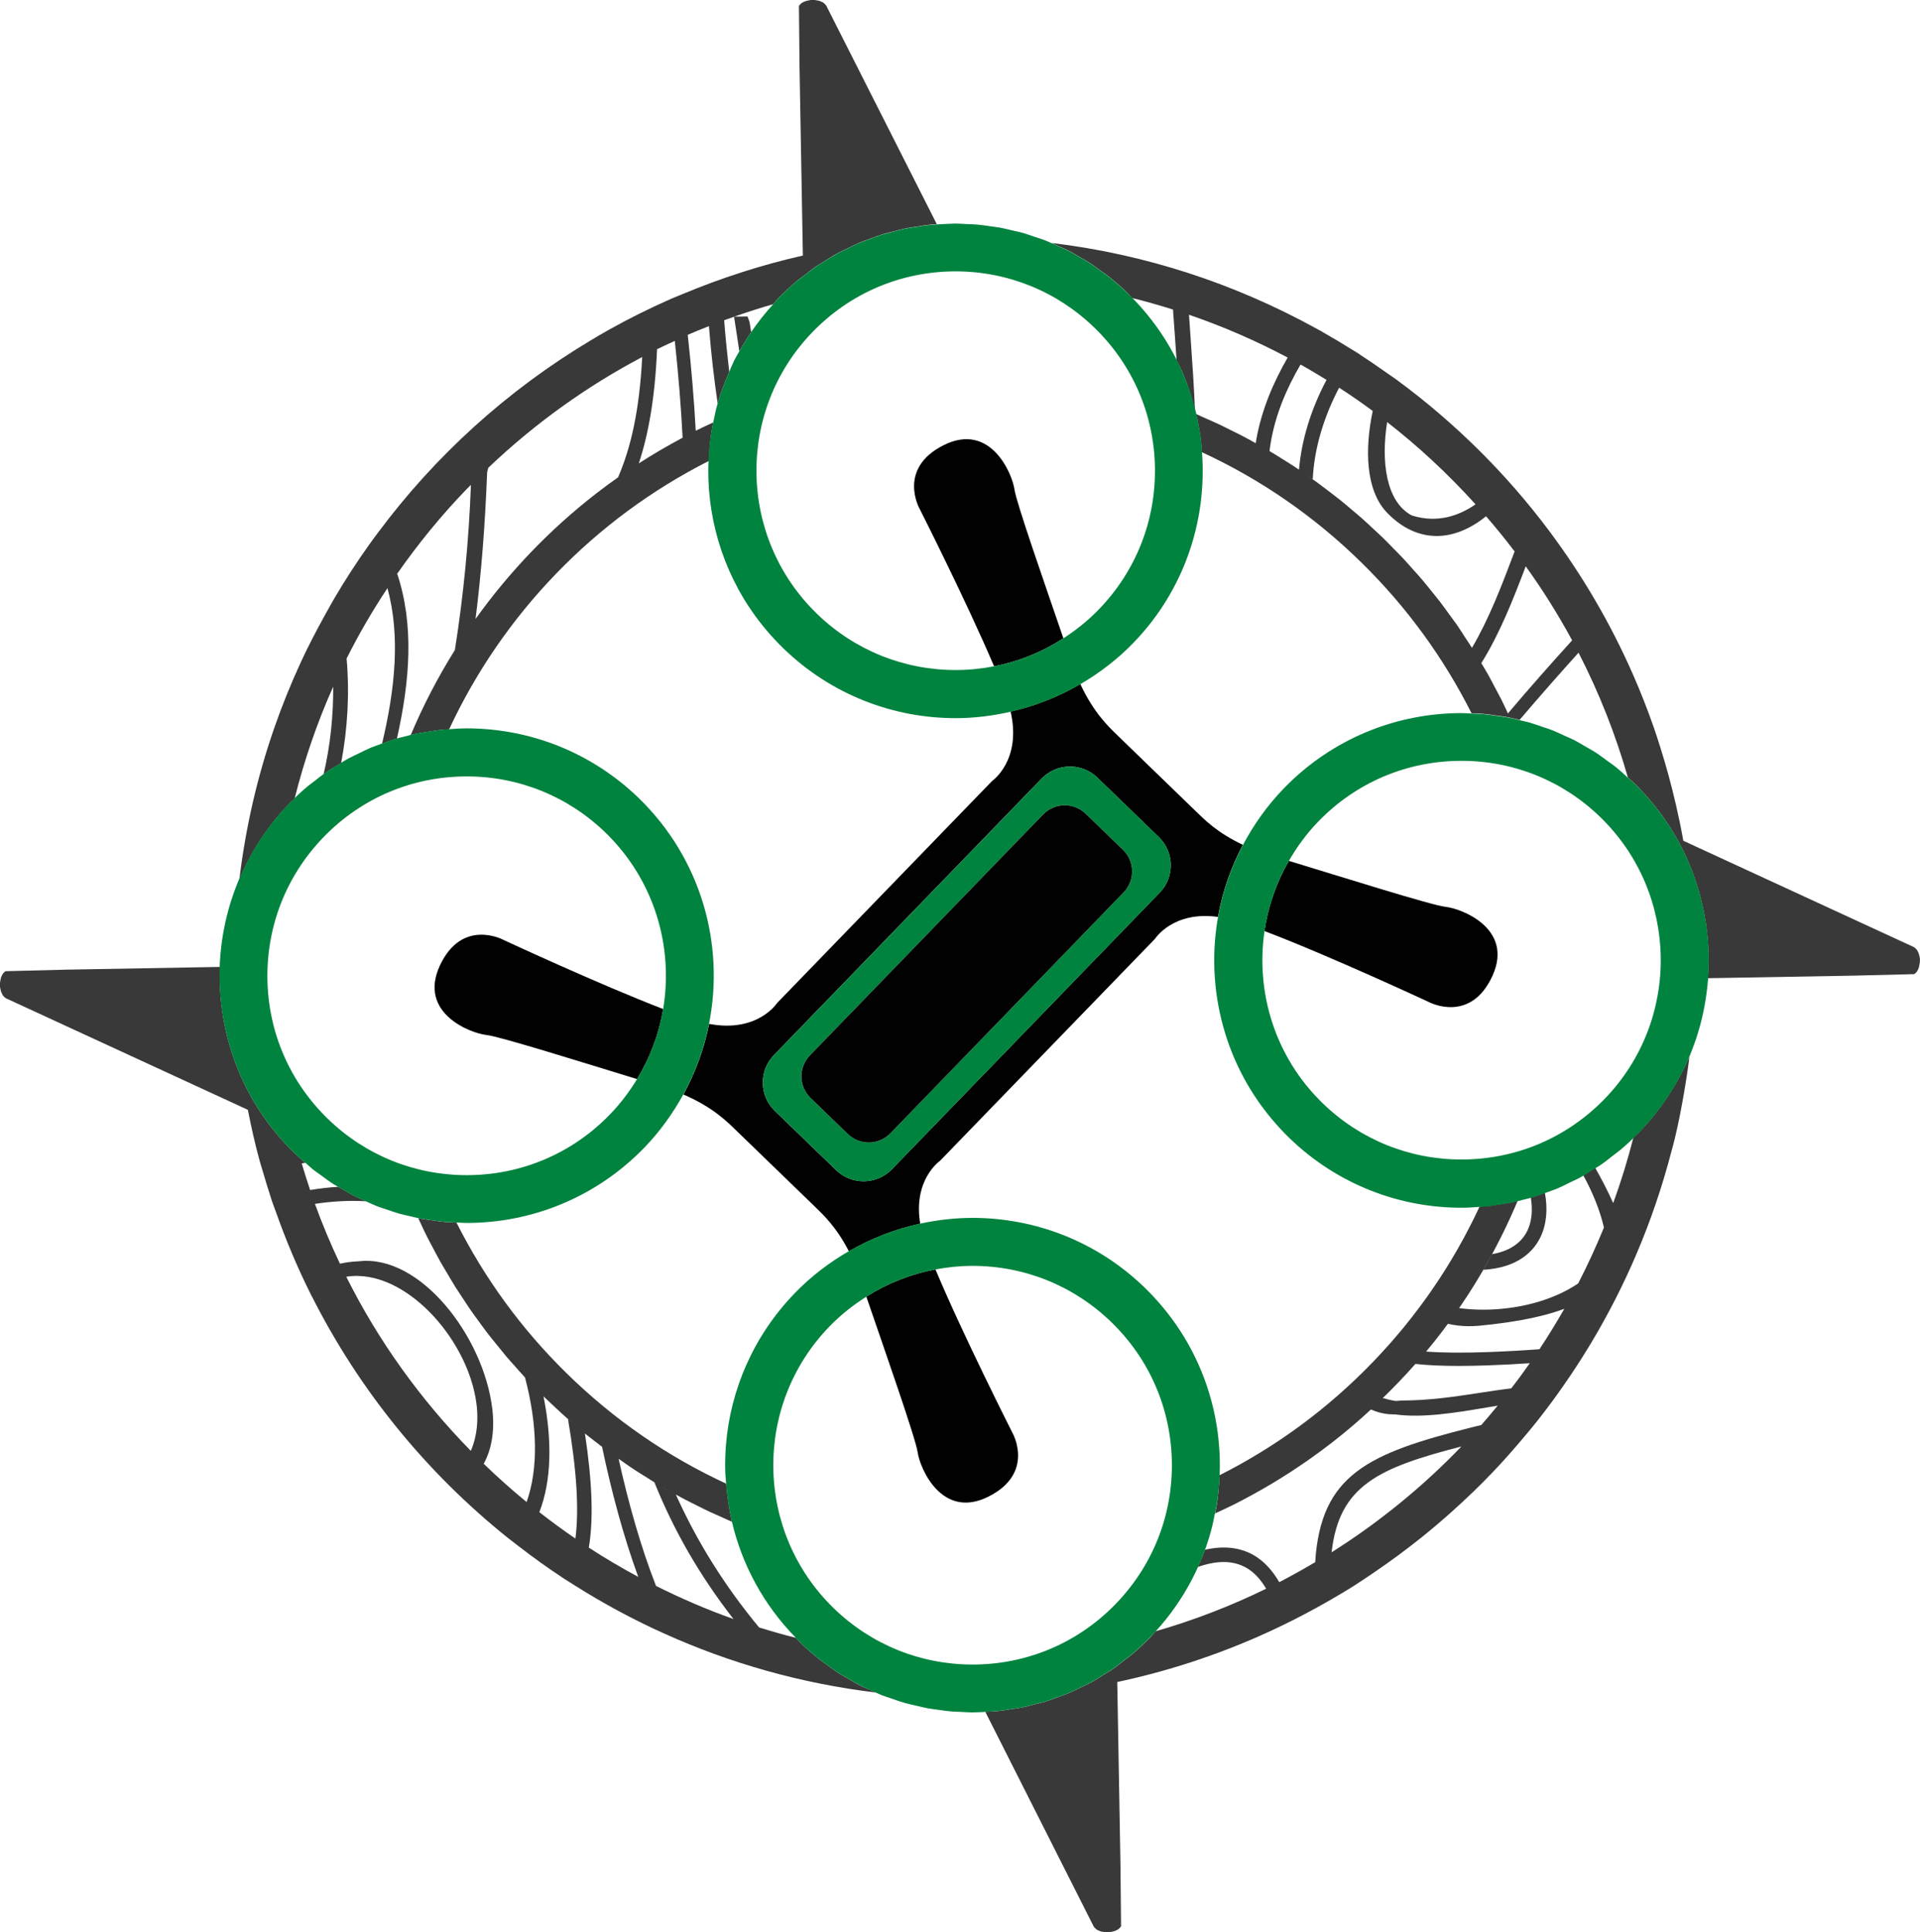 <?xml version="1.0" encoding="utf-8"?>
<!-- Generator: Adobe Illustrator 25.2.3, SVG Export Plug-In . SVG Version: 6.00 Build 0)  -->
<svg version="1.1" id="Layer_1" xmlns="http://www.w3.org/2000/svg" xmlns:xlink="http://www.w3.org/1999/xlink" x="0px" y="0px"
	 viewBox="0 0 288 289.89" style="enable-background:new 0 0 288 289.89;" xml:space="preserve">
<style type="text/css">
	.st0{fill:#383938;}
	.st1{fill:#010101;}
	.st2{fill:#00833E;}
</style>
<g>
	<path class="st0" d="M43.42,120.53c0.25-0.25,0.51-0.47,0.77-0.72c1.45-5.77,3.37-11.39,5.79-16.8c0.03,4.33-0.43,8.83-1.44,13.15
		c0.21-0.15,0.42-0.32,0.63-0.47c0.42-0.28,0.85-0.52,1.28-0.78c0.24-0.15,0.48-0.3,0.72-0.44c1-5.24,1.27-10.65,0.82-15.68
		c1.82-3.63,3.87-7.15,6.13-10.56c1.96,7.22,1.14,15.12-0.81,23.34c0.59-0.21,1.17-0.45,1.76-0.63c0.16-0.05,0.31-0.09,0.47-0.14
		c1.96-8.71,2.59-17.07,0.04-24.73c3.14-4.49,6.63-8.78,10.51-12.79c0.18-0.19,0.37-0.36,0.55-0.54
		c-0.31,8.29-1.11,16.61-2.41,24.78c-2.53,4.05-4.75,8.31-6.62,12.75c0.32-0.08,0.64-0.16,0.97-0.23c0.54-0.11,1.09-0.18,1.63-0.26
		c0.64-0.1,1.28-0.22,1.93-0.28c0.41-0.04,0.82-0.06,1.23-0.09c8.08-17.37,21.86-31.61,38.96-40.26c0.07-1.68,0.2-3.36,0.5-5.03
		c0.04-0.25,0.12-0.5,0.17-0.75c-0.88,0.41-1.77,0.81-2.64,1.25c-0.24-4.46-0.64-9.36-1.2-14.39c1.05-0.46,2.12-0.88,3.18-1.3
		c0.34,4.29,0.79,8.06,1.31,11.61c0.45-1.62,1.06-3.2,1.74-4.75c-0.27-2.28-0.52-4.67-0.73-7.3l-0.03-0.45
		c0.49-0.18,0.99-0.34,1.48-0.52l0.42,2.73c0.11,0.76,0.24,1.58,0.37,2.46c0.54-0.98,1.13-1.94,1.77-2.89l-0.23-1.49l-0.31-0.85
		l-2.01,0.03c1.93-0.68,3.88-1.31,5.85-1.87c0.25-0.28,0.48-0.57,0.74-0.85c0.04-0.04,0.08-0.07,0.11-0.11
		c0.87-0.89,1.76-1.73,2.69-2.51c0.34-0.28,0.69-0.52,1.04-0.79c0.65-0.51,1.29-1.03,1.96-1.48c0.42-0.28,0.86-0.52,1.28-0.79
		c0.63-0.39,1.24-0.79,1.89-1.14c0.47-0.25,0.95-0.46,1.42-0.69c0.63-0.31,1.25-0.63,1.89-0.9c0.5-0.21,1.01-0.37,1.52-0.56
		c0.63-0.23,1.26-0.48,1.9-0.68c0.52-0.16,1.06-0.28,1.59-0.41c0.64-0.17,1.27-0.35,1.92-0.48c0.54-0.11,1.09-0.18,1.63-0.26
		c0.64-0.1,1.28-0.22,1.93-0.28c0.35-0.04,0.69-0.05,1.04-0.08L123.93,0.83c-0.01-0.02-0.04-0.03-0.05-0.05
		c-0.04-0.07-0.11-0.14-0.18-0.2c-0.06-0.05-0.1-0.11-0.17-0.16c-0.09-0.06-0.2-0.11-0.31-0.16c-0.08-0.04-0.16-0.08-0.25-0.11
		c-0.11-0.04-0.24-0.06-0.37-0.08c-0.11-0.02-0.22-0.04-0.34-0.06c-0.04,0-0.07-0.02-0.11-0.02c-0.1-0.01-0.19,0.01-0.29,0.01
		c-0.09,0-0.17-0.01-0.26,0c-0.03,0-0.06,0.01-0.09,0.02c-0.14,0.02-0.27,0.05-0.4,0.08c-0.1,0.03-0.21,0.05-0.31,0.08
		c-0.11,0.04-0.19,0.09-0.29,0.13c-0.09,0.05-0.19,0.09-0.27,0.15c-0.07,0.05-0.12,0.11-0.18,0.17c-0.06,0.07-0.13,0.13-0.17,0.2
		c-0.01,0.02-0.04,0.04-0.05,0.06l0.09,9.2l0.5,28.25c-6.24,1.41-12.27,3.37-18.05,5.78c0,0,0,0,0,0c-0.64,0.27-1.29,0.52-1.92,0.8
		v0c-3.08,1.36-6.09,2.86-9.01,4.49v0c-0.99,0.55-1.96,1.12-2.92,1.7v0C76.11,58.55,65.29,68.35,56.7,79.91l0,0
		c-0.43,0.58-0.87,1.16-1.29,1.75c0,0,0,0,0,0c-1.83,2.57-3.56,5.22-5.16,7.94l0,0c-0.52,0.88-1.01,1.78-1.51,2.68c0,0,0,0,0,0
		c-1.3,2.35-2.55,4.74-3.68,7.2c-1.48,3.22-2.81,6.52-3.98,9.9c-2.49,7.2-4.23,14.74-5.17,22.51c1.73-4.08,4.19-7.93,7.46-11.31
		C43.38,120.56,43.4,120.55,43.42,120.53z M71.33,92.86c0.84-6.62,1.42-13.82,1.74-21.98c0.04-0.25,0.11-0.48,0.18-0.71
		c6.98-6.65,14.75-12.21,23.08-16.61c-0.42,8.15-1.73,13.67-3.62,18.05c-1.1,0.78-2.19,1.57-3.25,2.4
		C82.54,79.37,76.43,85.73,71.33,92.86z M102.39,65.67c-2.25,1.2-4.44,2.47-6.57,3.85c1.43-4.32,2.42-9.72,2.74-17.13
		c0.88-0.44,1.77-0.83,2.66-1.25C101.77,56.24,102.17,61.21,102.39,65.67z"/>
	<path class="st0" d="M129.07,252.89c-0.65-0.33-1.27-0.71-1.9-1.08c-0.42-0.24-0.84-0.46-1.25-0.72c-0.69-0.44-1.36-0.95-2.03-1.44
		c-0.32-0.24-0.66-0.45-0.97-0.7c-0.97-0.77-1.92-1.59-2.83-2.48c-0.25-0.24-0.47-0.51-0.71-0.76c-1.86-0.46-3.7-0.99-5.52-1.56
		c-5.12-6.18-9.29-12.83-12.48-19.93c0.42,0.23,0.85,0.47,1.27,0.69c0.61,0.32,1.23,0.62,1.84,0.93c0.68,0.34,1.35,0.68,2.04,1
		c0.63,0.29,1.27,0.57,1.91,0.85c0.46,0.2,0.9,0.42,1.36,0.61c-0.44-1.89-0.72-3.8-0.87-5.72c-8.77-4.05-16.88-9.62-23.97-16.59
		c-6.8-6.67-12.32-14.3-16.49-22.58c-0.01,0-0.02,0-0.03,0c-0.55-0.02-1.09-0.03-1.64-0.08c-0.63-0.05-1.26-0.15-1.88-0.24
		c-0.54-0.07-1.08-0.13-1.61-0.23c-0.19-0.03-0.38-0.08-0.57-0.11c0.09,0.2,0.18,0.39,0.27,0.58c0.34,0.73,0.67,1.46,1.03,2.17
		c0.29,0.58,0.61,1.15,0.91,1.73c0.37,0.7,0.74,1.41,1.13,2.1c0.32,0.57,0.66,1.12,0.99,1.68c0.41,0.68,0.8,1.37,1.22,2.04
		c0.35,0.55,0.71,1.08,1.07,1.63c0.44,0.66,0.86,1.33,1.31,1.97c0.37,0.54,0.77,1.06,1.15,1.59c0.46,0.63,0.92,1.27,1.4,1.89
		c0.4,0.52,0.82,1.02,1.23,1.53c0.49,0.61,0.98,1.22,1.48,1.82c0.42,0.5,0.86,0.98,1.3,1.47c0.5,0.57,1,1.14,1.52,1.7
		c1.86,6.99,2.04,13.67,0.24,18.69c-2.21-1.82-4.36-3.73-6.43-5.74c1.19-2.19,1.68-4.97,1.28-8.29c-1.32-10.84-10.81-23.15-20-22.09
		c-1.07,0.04-1.99,0.18-2.85,0.36c-1.39-2.93-2.64-5.92-3.75-8.97c2.56-0.39,5.15-0.54,7.67-0.39c-0.1-0.05-0.21-0.09-0.31-0.14
		c-0.46-0.21-0.94-0.4-1.4-0.63c-0.65-0.33-1.27-0.71-1.9-1.08c-0.19-0.11-0.38-0.21-0.57-0.32c-1.41,0.08-2.82,0.25-4.21,0.48
		c-0.45-1.32-0.86-2.65-1.26-3.99c0.19-0.04,0.37-0.06,0.56-0.1c-0.54-0.46-1.09-0.91-1.61-1.41c-0.92-0.89-1.78-1.82-2.59-2.78
		c-6.09-7.22-8.95-16.25-8.64-25.19l-22.96,0.41l-9.2,0.23c-0.02,0.01-0.03,0.04-0.05,0.05c-0.07,0.04-0.13,0.11-0.2,0.18
		c-0.06,0.06-0.11,0.11-0.16,0.18c-0.05,0.08-0.09,0.18-0.14,0.27c-0.04,0.1-0.09,0.18-0.12,0.29c-0.03,0.1-0.05,0.2-0.07,0.31
		c-0.03,0.13-0.05,0.26-0.07,0.4c0,0.03-0.01,0.06-0.02,0.09c0,0.09,0.01,0.17,0.01,0.26c0,0.1-0.01,0.19,0,0.29
		c0,0.04,0.02,0.07,0.02,0.11c0.01,0.12,0.04,0.23,0.07,0.34c0.03,0.13,0.05,0.25,0.1,0.37c0.03,0.09,0.07,0.16,0.11,0.24
		c0.05,0.11,0.1,0.21,0.17,0.3c0.05,0.07,0.11,0.11,0.16,0.17c0.07,0.07,0.13,0.13,0.21,0.17c0.02,0.01,0.03,0.04,0.06,0.05
		l36.28,16.73c0.52,2.63,1.1,5.24,1.81,7.8c0.14,0.49,0.29,0.97,0.44,1.46c0,0,0,0,0,0c0.4,1.37,0.81,2.74,1.26,4.09c0,0,0,0-0.01,0
		c0.21,0.64,0.45,1.26,0.68,1.89c1.51,4.28,3.26,8.44,5.27,12.46c0.04,0.09,0.08,0.18,0.13,0.27c0,0,0-0.01,0.01-0.01
		c7.1,14.08,17.14,26.4,29.3,36.17c0.54,0.43,1.09,0.85,1.64,1.27c0,0,0,0,0,0c2.21,1.71,4.48,3.35,6.83,4.89
		c0.59,0.39,1.2,0.76,1.8,1.14c0,0,0,0,0,0c4.22,2.66,8.62,5.03,13.2,7.1c0.01,0.01,0.02,0.01,0.03,0.01
		c9.92,4.49,20.62,7.53,31.83,8.88c-0.31-0.13-0.62-0.28-0.93-0.42C130,253.31,129.53,253.12,129.07,252.89z M70.62,217.66
		c-7.64-7.8-13.92-16.6-18.68-26.12c2.36-0.38,4.55,0.18,6.24,0.89c6.69,2.85,12.55,11.02,13.34,18.59
		C71.72,212.99,71.61,215.4,70.62,217.66z M81.81,209.76c0.48,0.46,0.97,0.91,1.45,1.36c0.56,0.52,1.12,1.05,1.7,1.56
		c0.5,0.44,1.01,0.86,1.52,1.29c-0.43-0.36-0.86-0.71-1.28-1.07c1.3,7.65,1.68,13.55,1.11,17.92c-1.84-1.26-3.64-2.58-5.41-3.96
		c1.87-4.79,1.88-10.83,0.7-16.99c-0.02-0.13-0.06-0.26-0.08-0.39C81.61,209.58,81.71,209.67,81.81,209.76z M87.74,215.06
		c0.17,0.14,0.34,0.27,0.51,0.4c0.52,0.42,1.06,0.82,1.59,1.23c0.16,0.12,0.31,0.24,0.47,0.36c1.43,6.83,3.24,13.53,5.43,19.52
		c-2.53-1.36-5-2.82-7.42-4.39C89.04,227.93,88.84,222.34,87.74,215.06z M100.65,223.82c-0.6-0.33-1.19-0.66-1.78-1.01
		C99.46,223.15,100.06,223.48,100.65,223.82z M95.21,220.52c0.56,0.37,1.14,0.72,1.72,1.08c0.41,0.26,0.82,0.53,1.23,0.78
		c2.94,7.3,6.8,14,11.86,20.51c-3.98-1.41-7.85-3.08-11.62-4.97c-2.24-5.73-4.11-12.29-5.61-19.07c-0.37-0.26-0.75-0.52-1.12-0.79
		c0.54,0.4,1.1,0.77,1.65,1.16C93.95,219.67,94.57,220.1,95.21,220.52z M80.18,208.11c-0.46-0.47-0.93-0.94-1.38-1.42
		C79.25,207.18,79.72,207.64,80.18,208.11z"/>
	<path class="st0" d="M245.87,169.85c-0.28,0.29-0.58,0.53-0.86,0.81c-0.85,3.34-1.86,6.62-3.03,9.83
		c-0.79-1.75-1.69-3.52-2.69-5.27c-0.16,0.1-0.32,0.19-0.48,0.29c-0.44,0.27-0.87,0.56-1.32,0.81c1.43,2.6,2.51,5.28,3.1,7.84
		c-1.17,2.86-2.46,5.66-3.86,8.38c-1.64,1.11-3.59,2.03-5.81,2.71c-3.93,1.2-8.31,1.51-12.1,0.99c-0.36,0.52-0.71,1.06-1.08,1.58
		c-0.19,0.26-0.4,0.51-0.59,0.78c1.02,0.22,2.07,0.36,3.17,0.36c0.47,0,0.96-0.02,1.44-0.06l0.02,0c4.4-0.43,9-1.11,12.87-2.55
		c-1.18,2.06-2.42,4.08-3.73,6.06c-2.3,0.18-4.9,0.33-7.91,0.44c-3.74,0.13-6.71,0.09-9.12-0.08c-0.51,0.61-1.01,1.23-1.53,1.83
		c1.9-2.17,3.7-4.42,5.39-6.77c3.94-5.46,7.25-11.39,9.9-17.67c-0.32,0.07-0.64,0.16-0.97,0.23c-0.55,0.11-1.1,0.18-1.64,0.26
		c-0.64,0.1-1.27,0.22-1.92,0.28c-0.39,0.04-0.79,0.05-1.18,0.08c-3.95,8.51-9.32,16.4-16.03,23.35
		c-6.76,7.01-14.53,12.7-22.98,16.96c-0.07,1.67-0.21,3.33-0.5,4.98c-0.04,0.25-0.12,0.5-0.17,0.75c0.95-0.44,1.91-0.88,2.85-1.35
		c3.9-1.97,7.64-4.21,11.19-6.7c2.37-1.66,4.65-3.43,6.84-5.31c0.85-0.73,1.68-1.48,2.5-2.24c1.1,0.49,2.29,0.77,3.58,0.74
		c4.25,0.58,9.21-0.26,14.06-1.08c0.45-0.08,0.91-0.15,1.37-0.23c-0.81,0.99-1.63,1.97-2.47,2.92c-0.51,0.12-1.01,0.22-1.53,0.36
		c-15.42,3.89-22.55,7.06-23.37,20.2c-1.77,1.05-3.56,2.05-5.39,3c-1.07-1.84-2.36-3.21-3.87-4.07c-2.06-1.17-4.51-1.42-7.27-0.79
		c-0.32,0.87-0.68,1.72-1.06,2.57c0,0,0.01,0,0.01,0c2.95-1.02,5.33-0.97,7.26,0.14c1.14,0.65,2.12,1.71,2.97,3.13
		c-5.29,2.59-10.84,4.73-16.59,6.39c-0.26,0.29-0.5,0.6-0.77,0.88c-0.9,0.93-1.84,1.8-2.81,2.62c-0.32,0.27-0.66,0.49-0.98,0.75
		c-0.67,0.52-1.33,1.06-2.02,1.53c-0.41,0.28-0.84,0.51-1.26,0.77c-0.63,0.4-1.26,0.81-1.91,1.16c-0.46,0.25-0.94,0.45-1.41,0.68
		c-0.63,0.31-1.25,0.63-1.89,0.9c-0.5,0.21-1.01,0.37-1.51,0.56c-0.63,0.23-1.26,0.48-1.91,0.68c-0.52,0.16-1.06,0.28-1.59,0.41
		c-0.64,0.17-1.27,0.35-1.92,0.48c-0.54,0.11-1.09,0.18-1.64,0.26c-0.64,0.1-1.28,0.22-1.92,0.28c-0.56,0.06-1.12,0.07-1.67,0.11
		c-0.11,0.01-0.22,0.02-0.33,0.02l16.27,32.23c0.01,0.02,0.04,0.03,0.05,0.05c0.04,0.07,0.11,0.14,0.18,0.2
		c0.06,0.05,0.1,0.11,0.17,0.16c0.09,0.06,0.2,0.11,0.31,0.16c0.08,0.04,0.16,0.08,0.25,0.11c0.11,0.04,0.24,0.06,0.37,0.08
		c0.11,0.02,0.22,0.04,0.34,0.06c0.04,0,0.07,0.02,0.11,0.02c0.1,0.01,0.19-0.01,0.29-0.01c0.09,0,0.17,0.01,0.26,0
		c0.03,0,0.06-0.01,0.09-0.02c0.14-0.02,0.27-0.05,0.4-0.08c0.11-0.03,0.21-0.05,0.31-0.08c0.11-0.04,0.19-0.09,0.29-0.13
		c0.09-0.05,0.19-0.09,0.27-0.15c0.07-0.05,0.12-0.11,0.18-0.17c0.06-0.07,0.13-0.13,0.17-0.2c0.01-0.02,0.04-0.04,0.05-0.06
		l-0.09-9.2l-0.48-27.45c10.58-2.25,20.59-6.03,29.79-11.09v0c0.77-0.42,1.53-0.85,2.29-1.29l0,0c1.17-0.68,2.34-1.36,3.48-2.09v0
		c0.96-0.61,1.89-1.25,2.83-1.88l0,0c2.48-1.68,4.89-3.46,7.23-5.33c0,0,0,0,0,0c1.53-1.23,3.03-2.5,4.49-3.81c0,0,0,0,0,0
		c2.15-1.92,4.23-3.91,6.22-6l0,0c0.81-0.85,1.6-1.71,2.38-2.59l0,0c0.89-1,1.76-2.02,2.62-3.05l0,0c0.66-0.79,1.32-1.58,1.95-2.39
		l0,0c0.74-0.95,1.47-1.91,2.18-2.88l0,0c0.51-0.69,1-1.4,1.5-2.11c1.31-1.87,2.56-3.79,3.75-5.75c0.11-0.18,0.22-0.36,0.33-0.54
		l0,0c5.25-8.74,9.31-18.28,11.97-28.37l0,0c0.21-0.81,0.45-1.61,0.64-2.43v0c0.54-2.27,0.99-4.57,1.38-6.89v0
		c0.16-0.95,0.32-1.89,0.46-2.85l0,0c0.09-0.6,0.17-1.19,0.25-1.79l0,0c0.03-0.22,0.05-0.45,0.07-0.67
		C251.6,162.63,249.14,166.48,245.87,169.85z M218.81,204.92c1.31,0,2.73-0.03,4.26-0.08c2.36-0.08,4.46-0.2,6.4-0.33
		c-0.9,1.28-1.82,2.54-2.78,3.77c-1.6,0.2-3.19,0.44-4.75,0.68c-3.8,0.59-7.72,1.16-11.81,1.15c-0.28,0.04-0.55,0.06-0.81,0.06
		c-0.66-0.1-1.29-0.25-1.9-0.43c1.69-1.65,3.34-3.35,4.89-5.12C214.14,204.82,216.27,204.92,218.81,204.92z M219.22,217
		c-5.81,6.04-12.35,11.38-19.48,15.88C200.88,222.82,206.81,220.21,219.22,217z"/>
	<path class="st0" d="M229.13,184.58c-0.91,1.92-2.74,3.13-5.35,3.58c-0.43,0.78-0.84,1.57-1.29,2.34c5.28-0.31,7.6-2.84,8.61-4.97
		c0.9-1.91,1.08-4.23,0.63-6.59c-0.52,0.19-1.03,0.39-1.56,0.55c-0.18,0.06-0.36,0.1-0.55,0.16
		C229.92,181.45,229.79,183.19,229.13,184.58z"/>
	<path class="st0" d="M287.99,144.13c0-0.1,0.01-0.19,0-0.29c0-0.04-0.02-0.07-0.02-0.11c-0.01-0.12-0.04-0.23-0.07-0.34
		c-0.03-0.13-0.05-0.25-0.1-0.37c-0.03-0.09-0.07-0.16-0.11-0.24c-0.05-0.11-0.1-0.21-0.17-0.3c-0.05-0.07-0.11-0.11-0.16-0.17
		c-0.07-0.07-0.13-0.13-0.21-0.17c-0.02-0.01-0.04-0.04-0.06-0.05l-34.6-15.96c-0.02-0.12-0.04-0.25-0.06-0.37c0,0,0,0,0,0
		c-0.3-1.69-0.66-3.37-1.04-5.03v0c-0.67-2.91-1.45-5.78-2.34-8.6v0c-0.31-0.99-0.63-1.98-0.97-2.96c-0.93-2.68-1.96-5.3-3.09-7.88
		c-3.38-7.73-7.63-14.98-12.62-21.65c-6.42-8.58-14.07-16.16-22.68-22.52c0,0,0-0.01,0-0.01c-0.58-0.43-1.19-0.82-1.78-1.24
		c-1.3-0.92-2.62-1.83-3.96-2.7c0,0,0-0.01,0.01-0.01c-0.44-0.29-0.9-0.55-1.35-0.83c-1.42-0.89-2.86-1.75-4.33-2.58
		c0,0,0-0.01,0.01-0.01c-0.39-0.22-0.78-0.42-1.17-0.63c-11.97-6.55-25.26-10.97-39.38-12.66c0.34,0.14,0.67,0.3,1.01,0.46
		c0.47,0.21,0.94,0.4,1.4,0.63c0.64,0.33,1.26,0.7,1.88,1.07c0.42,0.25,0.86,0.47,1.27,0.73c0.67,0.43,1.32,0.92,1.97,1.4
		c0.34,0.25,0.7,0.47,1.03,0.74c0.94,0.74,1.84,1.53,2.72,2.38c0.04,0.03,0.08,0.06,0.11,0.1c0.25,0.24,0.46,0.51,0.7,0.75
		c2.06,0.51,4.1,1.09,6.12,1.73l0.3,4.19c0.08,1.14,0.16,2.29,0.24,3.43c0.34,0.67,0.69,1.34,0.98,2.03
		c0.74,1.75,1.31,3.56,1.77,5.39c-0.14-3.48-0.38-7-0.63-10.5l-0.26-3.76c5.11,1.75,10.05,3.9,14.8,6.42
		c-2.15,3.74-3.88,7.76-4.7,12.27c-0.04,0.2-0.05,0.39-0.09,0.58c-0.61-0.34-1.21-0.68-1.83-1c-0.59-0.31-1.19-0.61-1.79-0.9
		c-0.7-0.35-1.39-0.7-2.09-1.03c-0.61-0.28-1.23-0.55-1.84-0.82c-0.47-0.21-0.94-0.43-1.41-0.63c0.06,0.27,0.15,0.54,0.21,0.81
		c0.25,1.17,0.43,2.34,0.57,3.52c0.05,0.46,0.05,0.93,0.09,1.39c8.77,4.05,16.88,9.62,23.97,16.59c6.8,6.67,12.32,14.3,16.49,22.58
		c0.01,0,0.02,0,0.03,0c0.55,0.02,1.09,0.03,1.64,0.08c0.63,0.05,1.26,0.15,1.89,0.24c0.54,0.07,1.08,0.13,1.61,0.23
		c0.19,0.03,0.38,0.08,0.57,0.11c-0.09-0.19-0.17-0.37-0.26-0.56c0.09,0.19,0.18,0.37,0.26,0.56c0.44,0.09,0.88,0.21,1.32,0.31
		c0.05,0.01,0.1,0.02,0.15,0.03c3.05-3.59,6.06-7,8.84-10.08c3.09,6,5.56,12.27,7.41,18.74c0.26,0.24,0.55,0.45,0.8,0.7
		c3.68,3.56,6.47,7.7,8.35,12.14c1.88,4.44,2.87,9.17,2.94,13.91c0.02,1.11-0.02,2.23-0.1,3.34l21.77-0.38l9.2-0.23
		c0.02-0.01,0.03-0.04,0.05-0.05c0.07-0.04,0.13-0.11,0.2-0.18c0.06-0.06,0.11-0.11,0.16-0.18c0.05-0.08,0.09-0.18,0.14-0.27
		c0.04-0.09,0.09-0.18,0.12-0.29c0.03-0.1,0.05-0.2,0.07-0.31c0.03-0.13,0.05-0.26,0.07-0.4c0-0.03,0.01-0.06,0.02-0.09
		C288,144.31,287.99,144.22,287.99,144.13z M221.33,75.66c-2.41,1.68-5.68,2.89-9.56,1.67c-3.89-2.06-4.63-8.12-3.7-14.01
		C212.8,67,217.23,71.13,221.33,75.66z M198.98,56.99c-2.31,4.35-3.74,8.94-4.13,13.47c-0.28-0.19-0.56-0.37-0.84-0.56
		c-0.55-0.36-1.11-0.7-1.67-1.05c-0.63-0.4-1.26-0.8-1.91-1.18c0.06-0.42,0.1-0.85,0.18-1.26c0.72-4.28,2.38-8.13,4.47-11.72
		C196.4,55.42,197.69,56.2,198.98,56.99z M190.35,67.62c-0.57-0.34-1.15-0.66-1.73-0.98C189.2,66.96,189.78,67.28,190.35,67.62z
		 M218.55,93.76c-0.37-0.52-0.75-1.03-1.13-1.55c-0.47-0.64-0.93-1.29-1.42-1.93c-0.39-0.51-0.8-1-1.2-1.5
		c-0.5-0.62-0.99-1.24-1.51-1.85c-0.41-0.49-0.84-0.96-1.27-1.43c-0.53-0.6-1.05-1.2-1.6-1.78c-0.44-0.47-0.89-0.92-1.34-1.37
		c-0.55-0.57-1.1-1.14-1.67-1.69c-0.46-0.45-0.94-0.88-1.41-1.32c-0.58-0.54-1.15-1.08-1.75-1.61c-0.48-0.43-0.98-0.83-1.47-1.25
		c-0.6-0.51-1.2-1.03-1.82-1.52c-0.5-0.4-1.02-0.79-1.53-1.18c-0.63-0.48-1.25-0.96-1.89-1.43c-0.53-0.38-1.07-0.75-1.6-1.12
		c0.32,0.22,0.65,0.43,0.97,0.66c0.22-4.56,1.62-9.27,3.96-13.73c1.71,1.11,3.39,2.27,5.04,3.49c-1.2,5.66-1.13,12.02,2.28,15.4
		c2.21,2.24,4.72,3.36,7.32,3.36c2.44,0,4.97-1,7.4-2.96c1.47,1.71,2.91,3.46,4.28,5.28c-0.06,0.16-0.12,0.32-0.18,0.48
		c-1.75,4.64-3.66,9.64-6.21,13.97c0.04,0.06,0.08,0.13,0.12,0.2c-0.34-0.54-0.7-1.07-1.05-1.6C219.44,95.1,219,94.42,218.55,93.76z
		 M226.19,107.03c-0.33-0.71-0.65-1.42-1-2.11c-0.29-0.57-0.6-1.13-0.9-1.7c-0.38-0.71-0.74-1.43-1.14-2.13
		c-0.32-0.56-0.65-1.11-0.98-1.66c0.01,0.02,0.02,0.03,0.03,0.05c2.78-4.45,4.81-9.64,6.66-14.52c2.57,3.58,4.89,7.28,6.96,11.11
		C232.81,99.38,229.51,103.1,226.19,107.03z"/>
	<path class="st1" d="M167.61,110.31c-1.29-1.25-3.56-3.37-5.56-7.69c-3.3,1.93-6.82,3.31-10.46,4.13c1.69,7.33-2.76,10.4-2.76,10.4
		l-16.14,16.67l-16.14,16.67c0,0-2.89,4.49-10.18,3.12c-0.73,3.66-2.02,7.23-3.86,10.59c4.34,1.86,6.52,4.04,7.81,5.29L122.21,181
		c1.19,1.16,3.23,3.03,5.12,6.72c3.37-1.95,6.98-3.34,10.7-4.14c-1.1-6.63,2.96-9.42,2.96-9.42l16.14-16.67l16.14-16.67
		c0,0,2.68-4.2,9.42-3.26c0.66-3.74,1.92-7.38,3.74-10.82c-3.78-1.77-5.73-3.75-6.93-4.91L167.61,110.31z M173.95,133.92
		l-40.17,41.5c-2.27,2.34-6.01,2.4-8.35,0.14l-9.21-8.91c-2.34-2.27-2.4-6.01-0.14-8.35l40.17-41.5c2.27-2.34,6.01-2.41,8.35-0.14
		l9.21,8.91C176.16,127.84,176.22,131.58,173.95,133.92z"/>
	<path class="st1" d="M75.4,140.95c0,0-6.13-3.22-9.43,3.93c-3.29,7.15,4.68,10.15,6.99,10.39c1.97,0.2,14.72,4.21,22.6,6.62
		c1.99-3.28,3.3-6.84,3.92-10.51C89.67,147.6,75.4,140.95,75.4,140.95z"/>
	<path class="st1" d="M152.17,73.43c-0.31-2.3-3.57-10.17-10.61-6.65c-7.04,3.52-3.62,9.55-3.62,9.55s7.06,13.95,11.17,23.63
		c3.72-0.72,7.23-2.15,10.4-4.2C156.84,87.96,152.44,75.4,152.17,73.43z"/>
	<path class="st1" d="M214.42,150.37c0,0,6.13,3.22,9.43-3.93c3.29-7.15-4.68-10.15-6.99-10.39c-2.05-0.21-15.77-4.54-23.53-6.9
		c-1.9,3.3-3.12,6.87-3.66,10.53C199.49,143.41,214.42,150.37,214.42,150.37z"/>
	<path class="st1" d="M137.65,217.88c0.31,2.3,3.58,10.17,10.61,6.65c7.04-3.52,3.62-9.55,3.62-9.55s-7.52-14.86-11.56-24.54
		c-3.7,0.69-7.2,2.08-10.37,4.09C132.57,202.19,137.37,215.83,137.65,217.88z"/>
	<path class="st2" d="M164.61,116.66c-2.34-2.27-6.08-2.21-8.35,0.14l-40.17,41.5c-2.27,2.34-2.21,6.08,0.14,8.35l9.21,8.91
		c2.34,2.27,6.08,2.21,8.35-0.14l40.17-41.5c2.27-2.34,2.21-6.08-0.14-8.35L164.61,116.66z M168.55,133.87l-35,36.16
		c-1.73,1.79-4.58,1.83-6.37,0.1l-5.6-5.42c-1.79-1.73-1.84-4.58-0.1-6.37l35-36.16c1.73-1.79,4.58-1.83,6.37-0.1l5.6,5.42
		C170.24,129.23,170.29,132.09,168.55,133.87z"/>
	<path class="st1" d="M162.85,122.08c-1.79-1.73-4.64-1.68-6.37,0.1l-35,36.16c-1.73,1.79-1.68,4.64,0.1,6.37l5.6,5.42
		c1.79,1.73,4.64,1.68,6.37-0.1l35-36.16c1.73-1.79,1.68-4.64-0.1-6.37L162.85,122.08z"/>
	<path class="st2" d="M41.62,170.26c0.81,0.96,1.67,1.89,2.59,2.78c0.52,0.5,1.07,0.94,1.61,1.41c0.41,0.35,0.8,0.73,1.22,1.07
		c0.32,0.25,0.67,0.47,0.99,0.71c0.66,0.49,1.32,0.99,2.01,1.43c0.41,0.26,0.84,0.48,1.25,0.72c0.63,0.37,1.25,0.75,1.9,1.08
		c0.46,0.23,0.93,0.42,1.4,0.63c0.1,0.05,0.21,0.09,0.31,0.14c0.52,0.23,1.04,0.49,1.57,0.7c0.49,0.19,1,0.34,1.49,0.51
		c0.63,0.21,1.25,0.44,1.88,0.62c0.52,0.15,1.04,0.25,1.56,0.37c0.44,0.1,0.88,0.23,1.32,0.31c0,0,0,0,0,0
		c0.19,0.04,0.38,0.08,0.57,0.11c0.53,0.1,1.07,0.15,1.61,0.23c0.63,0.09,1.25,0.19,1.88,0.24c0.55,0.05,1.09,0.05,1.64,0.08
		c0.01,0,0.02,0,0.03,0c0.52,0.02,1.03,0.07,1.54,0.07c9.7,0,19.38-3.78,26.66-11.3c2.36-2.44,4.28-5.14,5.84-7.97
		c1.84-3.36,3.14-6.92,3.86-10.59c2.37-11.94-1.16-24.8-10.56-33.9c-7.2-6.97-16.51-10.44-25.8-10.44c-0.89,0-1.78,0.07-2.66,0.13
		c-0.41,0.03-0.82,0.04-1.23,0.09c-0.65,0.07-1.29,0.18-1.93,0.28c-0.54,0.09-1.09,0.15-1.63,0.26c-0.65,0.13-1.28,0.31-1.92,0.48
		c-0.37,0.1-0.75,0.17-1.11,0.28c-0.16,0.05-0.31,0.09-0.47,0.14c-0.64,0.2-1.27,0.45-1.91,0.68c-0.5,0.19-1.02,0.35-1.51,0.56
		c-0.64,0.27-1.26,0.59-1.89,0.9c-0.47,0.23-0.96,0.44-1.42,0.69c-0.64,0.35-1.26,0.76-1.89,1.15c-0.42,0.26-0.86,0.5-1.28,0.78
		c-0.68,0.46-1.33,0.99-1.98,1.5c-0.34,0.26-0.69,0.5-1.02,0.78c-0.95,0.8-1.87,1.65-2.75,2.56c-0.02,0.02-0.04,0.03-0.06,0.05
		c-3.27,3.38-5.73,7.23-7.46,11.31c-1.79,4.22-2.76,8.69-2.92,13.19C32.67,154.02,35.53,163.04,41.62,170.26z M48.53,125.59
		c5.68-5.87,13.32-9.11,21.49-9.11c7.8,0,15.18,2.99,20.79,8.42c7.34,7.11,10.24,17.1,8.66,26.49c-0.62,3.67-1.93,7.23-3.92,10.51
		c-1.13,1.87-2.47,3.65-4.06,5.29c-5.68,5.87-13.32,9.11-21.49,9.11c-7.8,0-15.19-2.99-20.79-8.42c-5.74-5.55-8.97-13.01-9.1-21
		C39.99,138.88,42.98,131.33,48.53,125.59z"/>
	<path class="st2" d="M137.53,34.02c-0.54,0.09-1.09,0.15-1.63,0.26c-0.65,0.13-1.28,0.31-1.92,0.48c-0.53,0.14-1.06,0.25-1.59,0.41
		c-0.64,0.2-1.27,0.45-1.9,0.68c-0.51,0.19-1.02,0.35-1.52,0.56c-0.64,0.27-1.26,0.59-1.89,0.9c-0.47,0.23-0.96,0.44-1.42,0.69
		c-0.64,0.35-1.26,0.75-1.89,1.14c-0.43,0.27-0.87,0.5-1.28,0.79c-0.67,0.46-1.32,0.98-1.96,1.48c-0.34,0.27-0.7,0.51-1.04,0.79
		c-0.93,0.78-1.83,1.62-2.69,2.51c-0.04,0.04-0.08,0.07-0.11,0.11c-0.26,0.27-0.49,0.57-0.74,0.85c-1.21,1.33-2.31,2.73-3.3,4.18
		c-0.64,0.94-1.22,1.9-1.77,2.89c-0.22,0.4-0.47,0.78-0.67,1.18c-0.31,0.62-0.57,1.26-0.84,1.9c-0.68,1.56-1.28,3.14-1.74,4.75
		c-0.26,0.93-0.46,1.88-0.65,2.83c-0.05,0.25-0.12,0.5-0.17,0.75c-1.45,8.21-0.12,16.8,3.96,24.28c0.58,1.07,1.22,2.11,1.92,3.13
		c1.39,2.03,3.01,3.96,4.85,5.74c7.2,6.97,16.51,10.44,25.8,10.44c2.77,0,5.53-0.34,8.24-0.96c3.64-0.83,7.16-2.21,10.46-4.13
		c2.86-1.67,5.55-3.71,7.96-6.2c7.67-7.92,11.06-18.38,10.3-28.57c-0.03-0.46-0.04-0.93-0.09-1.39c-0.13-1.18-0.32-2.36-0.57-3.52
		c-0.49-2.33-1.21-4.62-2.15-6.84c-1.88-4.44-4.67-8.58-8.35-12.14c-0.04-0.03-0.07-0.06-0.11-0.1c-0.88-0.84-1.78-1.64-2.72-2.38
		c-0.33-0.26-0.69-0.49-1.03-0.74c-0.65-0.48-1.3-0.97-1.97-1.4c-0.42-0.27-0.85-0.49-1.27-0.73c-0.62-0.36-1.24-0.74-1.88-1.07
		c-0.46-0.23-0.93-0.42-1.4-0.63c-0.34-0.15-0.67-0.31-1.01-0.46c-0.29-0.12-0.58-0.26-0.87-0.38c-0.49-0.19-0.99-0.34-1.49-0.51
		c-0.63-0.21-1.25-0.44-1.89-0.63c-0.52-0.15-1.04-0.25-1.56-0.37c-0.63-0.15-1.26-0.31-1.89-0.43c-0.53-0.1-1.07-0.15-1.6-0.23
		c-0.63-0.09-1.26-0.19-1.89-0.24c-0.54-0.05-1.09-0.05-1.64-0.08c-0.52-0.02-1.05-0.07-1.57-0.07c-0.1,0-0.2,0.01-0.3,0.01
		c-0.64,0.01-1.28,0.06-1.92,0.09c-0.21,0.01-0.42,0.01-0.63,0.03c-0.35,0.03-0.69,0.04-1.04,0.08
		C138.81,33.8,138.17,33.92,137.53,34.02z M164.14,49.14c5.74,5.55,8.97,13.01,9.1,21c0.13,7.99-2.86,15.54-8.41,21.28
		c-1.62,1.68-3.42,3.11-5.32,4.34c-3.17,2.05-6.68,3.48-10.4,4.2c-1.88,0.36-3.8,0.56-5.76,0.56c-7.8,0-15.18-2.99-20.79-8.42
		c-11.85-11.47-12.16-30.43-0.69-42.28c5.68-5.87,13.32-9.11,21.49-9.11C151.15,40.72,158.54,43.71,164.14,49.14z"/>
	<path class="st2" d="M256.31,143.45c-0.08-4.75-1.06-9.48-2.94-13.91c-1.88-4.44-4.67-8.58-8.35-12.14
		c-0.26-0.25-0.54-0.46-0.8-0.7c-0.67-0.61-1.33-1.22-2.03-1.77c-0.32-0.25-0.66-0.47-0.99-0.71c-0.66-0.49-1.32-0.99-2.01-1.43
		c-0.41-0.26-0.84-0.48-1.25-0.72c-0.63-0.37-1.25-0.75-1.9-1.08c-0.46-0.23-0.93-0.42-1.39-0.63c-0.63-0.29-1.25-0.59-1.89-0.84
		c-0.49-0.19-0.99-0.34-1.49-0.51c-0.63-0.21-1.25-0.44-1.88-0.62c-0.52-0.15-1.04-0.25-1.56-0.37c-0.44-0.1-0.88-0.23-1.32-0.31
		c0,0,0,0,0,0c-0.19-0.04-0.38-0.08-0.57-0.11c-0.53-0.1-1.07-0.15-1.61-0.23c-0.63-0.09-1.26-0.19-1.89-0.24
		c-0.55-0.05-1.09-0.05-1.64-0.08c-0.01,0-0.02,0-0.03,0c-0.51-0.02-1.03-0.07-1.54-0.07c-9.7,0-19.38,3.78-26.66,11.3
		c-2.5,2.59-4.53,5.46-6.13,8.49c-1.82,3.43-3.08,7.08-3.74,10.82c0,0,0,0.01,0,0.01c-1.04,5.86-0.65,11.92,1.14,17.63
		c1.43,4.57,3.77,8.91,7,12.74c0.81,0.96,1.67,1.89,2.59,2.78c7.2,6.97,16.51,10.44,25.8,10.44c0.9,0,1.81-0.07,2.71-0.13
		c0.39-0.03,0.79-0.04,1.18-0.08c0.64-0.07,1.28-0.18,1.92-0.28c0.55-0.09,1.1-0.15,1.64-0.26c0.64-0.13,1.28-0.31,1.91-0.48
		c0.35-0.09,0.7-0.16,1.04-0.26c0.18-0.05,0.36-0.1,0.55-0.16c0.64-0.2,1.27-0.45,1.91-0.68c0.51-0.19,1.02-0.35,1.51-0.56
		c0.64-0.27,1.27-0.59,1.89-0.9c0.47-0.23,0.95-0.43,1.41-0.68c0.65-0.35,1.28-0.76,1.91-1.16c0.16-0.1,0.32-0.19,0.48-0.29
		c0.25-0.16,0.52-0.31,0.77-0.48c0.69-0.47,1.35-1,2.02-1.53c0.32-0.25,0.66-0.48,0.98-0.75c0.97-0.82,1.91-1.69,2.81-2.62
		c3.56-3.68,6.21-7.91,7.95-12.4c0.87-2.25,1.51-4.56,1.92-6.91C256.16,148.2,256.35,145.82,256.31,143.45z M219.21,173.95
		c-7.8,0-15.19-2.99-20.79-8.42c-7.18-6.95-10.09-16.65-8.74-25.86c0.54-3.66,1.76-7.23,3.66-10.53c1.2-2.09,2.65-4.08,4.4-5.89
		c5.68-5.87,13.32-9.11,21.49-9.11c7.8,0,15.18,2.99,20.79,8.42c11.85,11.47,12.16,30.43,0.69,42.28
		C235.01,170.72,227.38,173.95,219.21,173.95z"/>
	<path class="st2" d="M148.1,256.8c0.56-0.03,1.12-0.05,1.67-0.11c0.64-0.07,1.28-0.18,1.92-0.28c0.55-0.09,1.1-0.15,1.64-0.26
		c0.64-0.13,1.28-0.31,1.92-0.48c0.53-0.14,1.06-0.25,1.59-0.41c0.64-0.2,1.27-0.45,1.91-0.68c0.5-0.19,1.02-0.35,1.51-0.56
		c0.64-0.27,1.27-0.59,1.89-0.9c0.47-0.23,0.95-0.43,1.41-0.68c0.65-0.35,1.28-0.76,1.91-1.16c0.42-0.26,0.85-0.49,1.26-0.77
		c0.69-0.47,1.35-1,2.02-1.53c0.32-0.25,0.66-0.48,0.98-0.75c0.97-0.82,1.91-1.69,2.81-2.62c4.45-4.6,7.48-10.06,9.08-15.82
		c0.25-0.91,0.44-1.82,0.62-2.74l0,0c0.05-0.25,0.13-0.5,0.17-0.75c0.41-2.35,0.6-4.72,0.56-7.1c-0.04-2.37-0.3-4.74-0.79-7.07
		c-1.23-5.83-3.86-11.41-7.91-16.2c-0.81-0.96-1.67-1.89-2.59-2.78c-7.2-6.97-16.51-10.44-25.8-10.44c-2.64,0-5.27,0.31-7.86,0.86
		c-3.72,0.8-7.33,2.19-10.7,4.14c-2.91,1.68-5.65,3.76-8.1,6.29c-6.23,6.44-9.67,14.56-10.33,22.85c-0.09,1.18-0.13,2.37-0.11,3.56
		c0.01,0.72,0.08,1.44,0.14,2.16c0.14,1.93,0.43,3.84,0.87,5.72c1.49,6.37,4.69,12.41,9.57,17.4c0.24,0.25,0.46,0.52,0.71,0.76
		c0.91,0.88,1.86,1.71,2.83,2.48c0.32,0.25,0.65,0.46,0.97,0.7c0.67,0.49,1.34,1,2.03,1.44c0.41,0.26,0.84,0.48,1.25,0.72
		c0.63,0.37,1.26,0.75,1.9,1.08c0.46,0.23,0.93,0.42,1.39,0.63c0.31,0.14,0.62,0.29,0.93,0.42c0.32,0.14,0.63,0.29,0.96,0.42
		c0.49,0.19,0.99,0.34,1.49,0.51c0.63,0.22,1.25,0.45,1.89,0.63c0.52,0.15,1.04,0.25,1.56,0.37c0.63,0.15,1.25,0.31,1.88,0.43
		c0.54,0.1,1.08,0.15,1.61,0.23c0.63,0.09,1.25,0.19,1.88,0.24c0.55,0.05,1.09,0.05,1.64,0.08c0.52,0.02,1.05,0.07,1.57,0.07
		c0.1,0,0.2-0.01,0.3-0.01C146.82,256.89,147.46,256.84,148.1,256.8z M129.96,194.53c3.17-2.01,6.67-3.4,10.37-4.09
		c1.81-0.34,3.67-0.53,5.56-0.53c7.8,0,15.18,2.99,20.79,8.42c5.74,5.55,8.97,13.01,9.1,21c0.13,7.99-2.86,15.54-8.41,21.28
		c-5.68,5.87-13.32,9.11-21.49,9.11c-7.8,0-15.19-2.99-20.79-8.42c-11.85-11.47-12.16-30.43-0.69-42.28
		C126.09,197.27,127.96,195.79,129.96,194.53z"/>
</g>
</svg>
